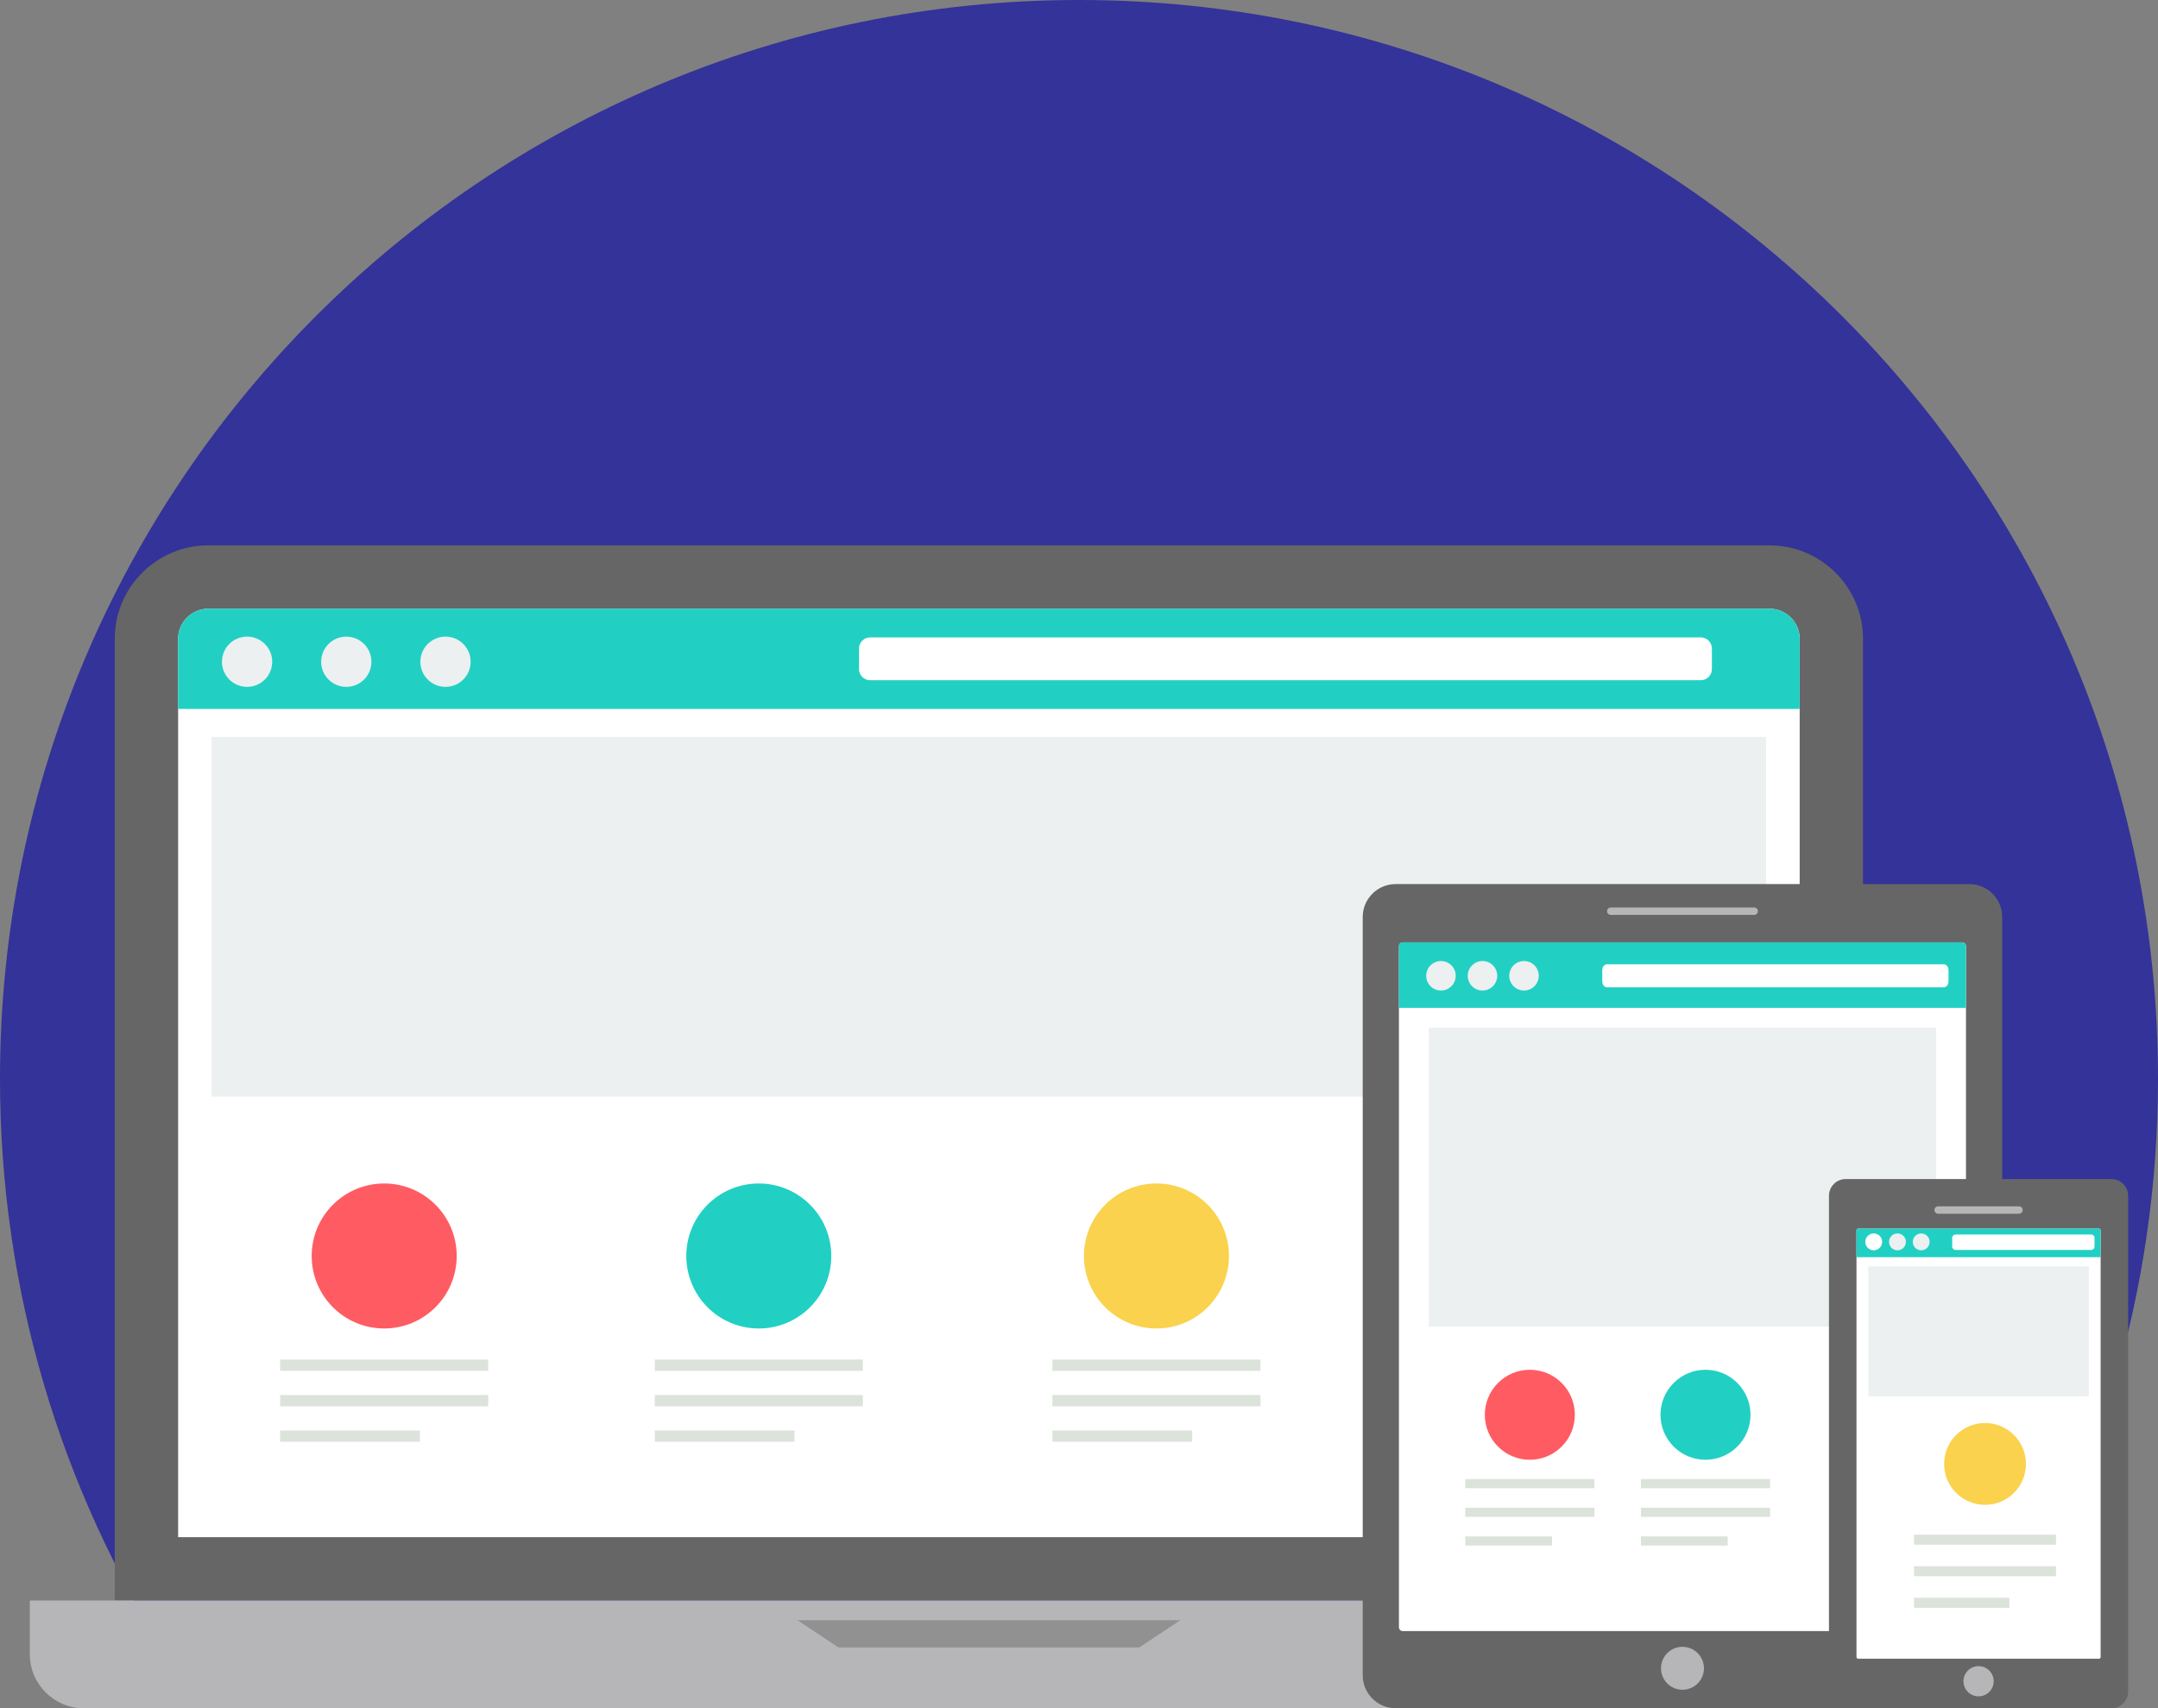 <?xml version="1.0" encoding="utf-8"?>
<!-- Generator: Adobe Illustrator 17.0.0, SVG Export Plug-In . SVG Version: 6.00 Build 0)  -->
<!DOCTYPE svg PUBLIC "-//W3C//DTD SVG 1.1//EN" "http://www.w3.org/Graphics/SVG/1.1/DTD/svg11.dtd">
<svg version="1.1" id="Layer_1" xmlns="http://www.w3.org/2000/svg" xmlns:xlink="http://www.w3.org/1999/xlink" x="0px" y="0px"
	 width="595.282px" height="471.294px" viewBox="0 123.305 595.282 471.294" enable-background="new 0 123.305 595.282 471.294"
	 xml:space="preserve">
<rect x="0" y="123.305" width="595.282" height="471.294" fill="#808080" stroke="none"/>
<g>
	<path fill="#333399" d="M595.282,420.946c0-164.383-133.258-297.641-297.641-297.641S0,256.563,0,420.946
		C0,479.502,16.921,534.1,46.122,580.141H549.16C578.361,534.1,595.282,479.502,595.282,420.946z"/>
</g>
<g>
	<path fill="#666666" d="M57.388,273.771h430.79c14.153,0,25.733,11.579,25.733,25.733v265.373H31.656V299.504
		C31.656,285.351,43.235,273.771,57.388,273.771z"/>
	<path fill="#FFFFFF" d="M49.129,547.402h447.31V299.504c0-4.507-3.752-8.258-8.258-8.258H57.391c-4.506,0-8.258,3.752-8.258,8.258
		v247.898H49.129L49.129,547.402z"/>
	<path fill="#ECF0F1" d="M58.387,326.61h428.796v99.261H58.387V326.61z"/>
	<path fill="#B6B6B8" d="M8.234,564.877h529.1v14.861c0,8.172-6.689,14.861-14.861,14.861H23.092
		c-8.172,0-14.861-6.689-14.861-14.861v-14.861H8.234z"/>
	<path fill="#919191" d="M219.975,570.308h105.616l-11.314,7.514h-82.991l-11.314-7.514H219.975z"/>
	<path fill="#666666" d="M384.99,367.213h158.231c5.018,0,9.085,4.067,9.085,9.085v209.215c0,5.018-4.067,9.085-9.085,9.085H384.99
		c-5.018,0-9.085-4.067-9.085-9.085V376.298C375.905,371.28,379.973,367.213,384.99,367.213z"/>
	<path fill="#FFFFFF" d="M386.951,383.305h154.313c0.583,0,1.055,0.472,1.055,1.055v187.896c0,0.583-0.472,1.055-1.055,1.055
		H386.951c-0.583,0-1.055-0.472-1.055-1.055V384.361C385.896,383.778,386.368,383.305,386.951,383.305z"/>
	<circle fill="#B6B6B8" cx="464.11" cy="583.574" r="5.925"/>
	<path fill="#ECF0F1" d="M394.13,406.841h139.958v82.491H394.13V406.841z"/>
	<path fill="#666666" d="M509.13,448.599h73.307c2.547,0,4.611,2.065,4.611,4.611v136.778c0,2.547-2.065,4.611-4.611,4.611H509.13
		c-2.547,0-4.611-2.065-4.611-4.611V453.21C504.519,450.664,506.583,448.599,509.13,448.599z"/>
	<path fill="#FFFFFF" d="M512.564,462.265h66.44c0.251,0,0.455,0.203,0.455,0.455v117.757c0,0.251-0.203,0.455-0.455,0.455h-66.44
		c-0.251,0-0.455-0.203-0.455-0.455V462.719C512.109,462.469,512.314,462.265,512.564,462.265z"/>
	<g>
		<circle fill="#B6B6B8" cx="545.789" cy="587.148" r="4.169"/>
		<path fill="#B6B6B8" d="M534.631,456.124h22.305c0.563,0,1.019,0.456,1.019,1.018v0.003c0,0.563-0.456,1.019-1.019,1.019h-22.305
			c-0.563,0-1.018-0.456-1.018-1.019v-0.003C533.612,456.58,534.068,456.124,534.631,456.124z"/>
	</g>
	<path fill="#21D0C3" d="M496.441,318.885H49.129v-19.382c0-4.507,3.752-8.258,8.258-8.258h430.79c4.506,0,8.258,3.752,8.258,8.258
		v19.38h0.005v0.002H496.441z"/>
	<path fill="#FFFFFF" d="M240.021,299.156h229.136c1.689,0,3.065,1.379,3.065,3.065v5.687c0,1.689-1.379,3.065-3.065,3.065H240.021
		c-1.689,0-3.065-1.379-3.065-3.065v-5.687C236.957,300.535,238.334,299.156,240.021,299.156z"/>
	<g>
		<path fill="#ECF0F1" d="M68.16,298.946c3.827,0,6.932,3.102,6.932,6.932c0,3.83-3.104,6.932-6.932,6.932
			c-3.831,0-6.938-3.102-6.938-6.932C61.222,302.048,64.327,298.946,68.16,298.946z"/>
		<path fill="#ECF0F1" d="M95.524,298.946c3.831,0,6.932,3.102,6.932,6.932c0,3.83-3.102,6.932-6.932,6.932
			c-3.827,0-6.932-3.102-6.932-6.932C88.593,302.048,91.697,298.946,95.524,298.946z"/>
		<path fill="#ECF0F1" d="M122.896,298.946c3.827,0,6.932,3.102,6.932,6.932c0,3.83-3.104,6.932-6.932,6.932
			c-3.834,0-6.938-3.102-6.938-6.932C115.958,302.048,119.061,298.946,122.896,298.946z"/>
	</g>
	<path fill="#FF5B62" d="M105.976,449.819c11.049,0,20.002,8.954,20.002,20.002c0,11.045-8.954,20.002-20.002,20.002
		c-11.045,0-19.999-8.957-19.999-20.002C85.977,458.772,94.93,449.819,105.976,449.819z"/>
	<path fill="#21D0C3" d="M209.313,449.819c11.045,0,19.999,8.954,19.999,20.002c0,11.045-8.954,20.002-19.999,20.002
		s-19.999-8.957-19.999-20.002C189.314,458.772,198.268,449.819,209.313,449.819z"/>
	<g>
		<path fill="#DCE3DB" d="M77.279,498.399h57.401v3.114H77.279V498.399z M77.279,517.967h38.554v3.114H77.279V517.967z
			 M77.279,508.184h57.401v3.111H77.279C77.279,511.296,77.279,508.184,77.279,508.184z"/>
		<path fill="#DCE3DB" d="M180.617,498.399h57.397v3.114h-57.397V498.399z M180.617,517.967h38.557v3.114h-38.557V517.967z
			 M180.617,508.184h57.397v3.111h-57.397V508.184z"/>
	</g>
	<path fill="#FAD24D" d="M319.005,449.819c11.045,0,19.999,8.954,19.999,20.002c0,11.045-8.954,20.002-19.999,20.002
		s-19.999-8.957-19.999-20.002C299.004,458.772,307.958,449.819,319.005,449.819z"/>
	<path fill="#DCE3DB" d="M290.308,498.399h57.397v3.114h-57.397V498.399L290.308,498.399z M290.308,517.967h38.557v3.114h-38.557
		V517.967L290.308,517.967z M290.308,508.184h57.397v3.111h-57.397V508.184L290.308,508.184z"/>
	<path fill="#FF5B62" d="M422.004,501.215c6.855,0,12.415,5.56,12.415,12.415c0,6.855-5.556,12.415-12.415,12.415
		c-6.855,0-12.415-5.56-12.415-12.415C409.589,506.774,415.146,501.215,422.004,501.215z"/>
	<path fill="#DCE3DB" d="M404.191,531.37h35.626v2.52h-35.626V531.37z M404.191,547.201h23.931v2.519h-23.931V547.201z
		 M404.191,539.283h35.626v2.52h-35.626V539.283z"/>
	<path fill="#21D0C3" d="M470.46,501.215c6.855,0,12.415,5.56,12.415,12.415c0,6.855-5.56,12.415-12.415,12.415
		s-12.415-5.56-12.415-12.415C458.045,506.774,463.605,501.215,470.46,501.215z"/>
	<path fill="#DCE3DB" d="M452.647,531.37h35.626v2.52h-35.626V531.37z M452.647,547.201h23.931v2.519h-23.931V547.201z
		 M452.647,539.283h35.626v2.52h-35.626V539.283z"/>
	<path fill="#21D0C3" d="M542.32,401.379H385.893v-17.017c0-0.582,0.472-1.055,1.055-1.055H541.26c0.583,0,1.055,0.472,1.055,1.055
		v17.017H542.32z"/>
	<g>
		<path fill="#ECF0F1" d="M397.488,388.448c2.251,0,4.072,1.821,4.072,4.068c0,2.247-1.821,4.068-4.072,4.068
			c-2.247,0-4.068-1.821-4.068-4.068C393.42,390.268,395.243,388.448,397.488,388.448z"/>
		<path fill="#ECF0F1" d="M408.942,388.448c2.247,0,4.068,1.821,4.068,4.068c0,2.247-1.821,4.068-4.068,4.068
			c-2.247,0-4.068-1.821-4.068-4.068C404.874,390.268,406.695,388.448,408.942,388.448z"/>
		<path fill="#ECF0F1" d="M420.397,388.448c2.247,0,4.068,1.821,4.068,4.068c0,2.247-1.821,4.068-4.068,4.068
			c-2.247,0-4.068-1.821-4.068-4.068C416.329,390.268,418.152,388.448,420.397,388.448z"/>
	</g>
	<path fill="#FFFFFF" d="M443.229,389.357h93.023c0.686,0,1.244,0.738,1.244,1.641v3.044c0,0.902-0.558,1.641-1.244,1.641h-93.023
		c-0.686,0-1.244-0.738-1.244-1.641v-3.044C441.985,390.095,442.543,389.357,443.229,389.357z"/>
	<path fill="#21D0C3" d="M579.458,470.161h-67.35v-7.441c0-0.253,0.205-0.455,0.455-0.455h66.44c0.251,0,0.455,0.201,0.455,0.455
		L579.458,470.161L579.458,470.161z"/>
	<path fill="#FFFFFF" d="M516.867,463.601c1.287,0,2.326,1.039,2.326,2.327c0,1.284-1.039,2.327-2.326,2.327
		c-1.284,0-2.326-1.043-2.326-2.327C514.54,464.64,515.583,463.601,516.867,463.601z"/>
	<g>
		<path fill="#ECF0F1" d="M523.415,463.601c1.287,0,2.326,1.039,2.326,2.327c0,1.284-1.039,2.327-2.326,2.327
			s-2.327-1.043-2.327-2.327C521.088,464.64,522.13,463.601,523.415,463.601z"/>
		<path fill="#ECF0F1" d="M529.962,463.601c1.287,0,2.326,1.039,2.326,2.327c0,1.284-1.039,2.327-2.326,2.327
			c-1.284,0-2.327-1.043-2.327-2.327C527.635,464.64,528.678,463.601,529.962,463.601z"/>
	</g>
	<path fill="#FFFFFF" d="M539.419,463.902h37.447c0.502,0,0.908,0.407,0.908,0.908v2.433c0,0.502-0.407,0.908-0.908,0.908h-37.447
		c-0.502,0-0.908-0.407-0.908-0.908v-2.433C538.511,464.31,538.918,463.902,539.419,463.902z"/>
	<path fill="#ECF0F1" d="M515.376,472.71h60.817v35.846h-60.817V472.71L515.376,472.71z"/>
	<path fill="#FAD24D" d="M547.57,515.906c6.234,0,11.287,5.053,11.287,11.289c0,6.234-5.053,11.289-11.287,11.289
		s-11.287-5.053-11.287-11.289C536.284,520.961,541.337,515.906,547.57,515.906z"/>
	<path fill="#DCE3DB" d="M527.979,546.705h39.182v2.768h-39.182V546.705z M527.979,564.118h26.323v2.768h-26.323V564.118z
		 M527.979,555.411h39.182v2.768h-39.182V555.411z"/>
	<path fill="#B6B6B8" d="M444.324,373.677h39.569c0.563,0,1.018,0.456,1.018,1.018v0.004c0,0.563-0.456,1.018-1.018,1.018h-39.569
		c-0.563,0-1.018-0.456-1.018-1.018v-0.004C443.306,374.134,443.762,373.677,444.324,373.677z"/>
</g>
</svg>
